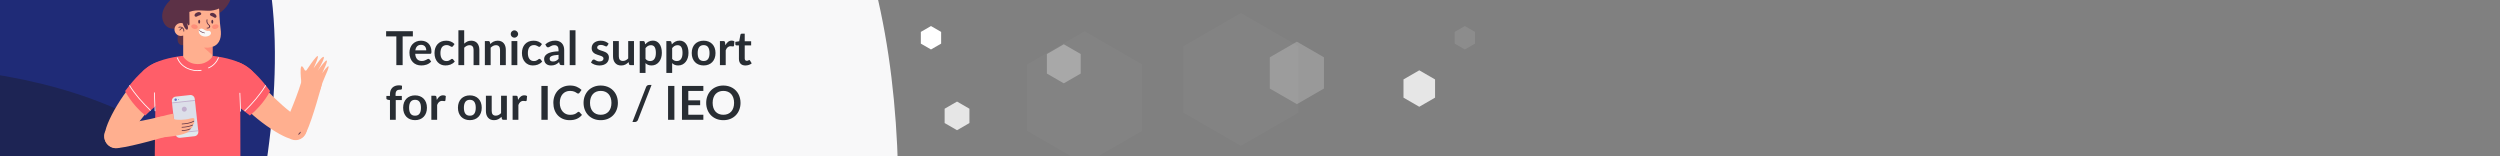 <svg width="960" height="60" viewBox="0 0 960 60" fill="none" xmlns="http://www.w3.org/2000/svg">
<rect x="0" y="0" width="960" height="60" fill="#808080" stroke="none"/>
<g clip-path="url(#clip0)">
<path d="M292.311 -87.311C173.76 -205.862 -137 -87.311 -137 -87.311V342H292.311C292.311 342 410.862 31.24 292.311 -87.311Z" fill="#F8F8F9"/>
<path d="M158.539 13.975H154.615V25H152.194V13.975H148.27V11.986H158.539V13.975ZM163.678 19.321C163.678 19.033 163.636 18.763 163.552 18.511C163.474 18.253 163.354 18.028 163.192 17.836C163.03 17.644 162.823 17.494 162.571 17.386C162.325 17.272 162.037 17.215 161.707 17.215C161.065 17.215 160.558 17.398 160.186 17.764C159.82 18.13 159.586 18.649 159.484 19.321H163.678ZM159.439 20.662C159.475 21.136 159.559 21.547 159.691 21.895C159.823 22.237 159.997 22.522 160.213 22.75C160.429 22.972 160.684 23.14 160.978 23.254C161.278 23.362 161.608 23.416 161.968 23.416C162.328 23.416 162.637 23.374 162.895 23.29C163.159 23.206 163.387 23.113 163.579 23.011C163.777 22.909 163.948 22.816 164.092 22.732C164.242 22.648 164.386 22.606 164.524 22.606C164.71 22.606 164.848 22.675 164.938 22.813L165.577 23.623C165.331 23.911 165.055 24.154 164.749 24.352C164.443 24.544 164.122 24.7 163.786 24.82C163.456 24.934 163.117 25.015 162.769 25.063C162.427 25.111 162.094 25.135 161.77 25.135C161.128 25.135 160.531 25.03 159.979 24.82C159.427 24.604 158.947 24.289 158.539 23.875C158.131 23.455 157.81 22.939 157.576 22.327C157.342 21.709 157.225 20.995 157.225 20.185C157.225 19.555 157.327 18.964 157.531 18.412C157.735 17.854 158.026 17.371 158.404 16.963C158.788 16.549 159.253 16.222 159.799 15.982C160.351 15.742 160.972 15.622 161.662 15.622C162.244 15.622 162.781 15.715 163.273 15.901C163.765 16.087 164.188 16.36 164.542 16.72C164.896 17.074 165.172 17.512 165.37 18.034C165.574 18.55 165.676 19.141 165.676 19.807C165.676 20.143 165.64 20.371 165.568 20.491C165.496 20.605 165.358 20.662 165.154 20.662H159.439ZM173.959 17.719C173.893 17.803 173.827 17.869 173.761 17.917C173.701 17.965 173.611 17.989 173.491 17.989C173.377 17.989 173.266 17.956 173.158 17.89C173.05 17.818 172.921 17.74 172.771 17.656C172.621 17.566 172.441 17.488 172.231 17.422C172.027 17.35 171.772 17.314 171.466 17.314C171.076 17.314 170.734 17.386 170.44 17.53C170.146 17.668 169.9 17.869 169.702 18.133C169.51 18.397 169.366 18.718 169.27 19.096C169.174 19.468 169.126 19.891 169.126 20.365C169.126 20.857 169.177 21.295 169.279 21.679C169.387 22.063 169.54 22.387 169.738 22.651C169.936 22.909 170.176 23.107 170.458 23.245C170.74 23.377 171.058 23.443 171.412 23.443C171.766 23.443 172.051 23.401 172.267 23.317C172.489 23.227 172.675 23.131 172.825 23.029C172.975 22.921 173.104 22.825 173.212 22.741C173.326 22.651 173.452 22.606 173.59 22.606C173.77 22.606 173.905 22.675 173.995 22.813L174.634 23.623C174.388 23.911 174.121 24.154 173.833 24.352C173.545 24.544 173.245 24.7 172.933 24.82C172.627 24.934 172.309 25.015 171.979 25.063C171.655 25.111 171.331 25.135 171.007 25.135C170.437 25.135 169.9 25.03 169.396 24.82C168.892 24.604 168.451 24.292 168.073 23.884C167.695 23.476 167.395 22.978 167.173 22.39C166.957 21.796 166.849 21.121 166.849 20.365C166.849 19.687 166.945 19.06 167.137 18.484C167.335 17.902 167.623 17.401 168.001 16.981C168.379 16.555 168.847 16.222 169.405 15.982C169.963 15.742 170.605 15.622 171.331 15.622C172.021 15.622 172.624 15.733 173.14 15.955C173.662 16.177 174.13 16.495 174.544 16.909L173.959 17.719ZM178.251 16.756C178.611 16.42 179.007 16.147 179.439 15.937C179.871 15.727 180.378 15.622 180.96 15.622C181.464 15.622 181.911 15.709 182.301 15.883C182.691 16.051 183.015 16.291 183.273 16.603C183.537 16.909 183.735 17.278 183.867 17.71C184.005 18.136 184.074 18.607 184.074 19.123V25H181.851V19.123C181.851 18.559 181.722 18.124 181.464 17.818C181.206 17.506 180.813 17.35 180.285 17.35C179.901 17.35 179.541 17.437 179.205 17.611C178.869 17.785 178.551 18.022 178.251 18.322V25H176.028V11.626H178.251V16.756ZM188.267 16.9C188.453 16.714 188.648 16.543 188.852 16.387C189.062 16.225 189.281 16.09 189.509 15.982C189.743 15.868 189.992 15.781 190.256 15.721C190.52 15.655 190.808 15.622 191.12 15.622C191.624 15.622 192.071 15.709 192.461 15.883C192.851 16.051 193.175 16.291 193.433 16.603C193.697 16.909 193.895 17.278 194.027 17.71C194.165 18.136 194.234 18.607 194.234 19.123V25H192.011V19.123C192.011 18.559 191.882 18.124 191.624 17.818C191.366 17.506 190.973 17.35 190.445 17.35C190.061 17.35 189.701 17.437 189.365 17.611C189.029 17.785 188.711 18.022 188.411 18.322V25H186.188V15.766H187.547C187.835 15.766 188.024 15.901 188.114 16.171L188.267 16.9ZM198.652 15.766V25H196.42V15.766H198.652ZM198.958 13.075C198.958 13.267 198.919 13.447 198.841 13.615C198.763 13.783 198.658 13.93 198.526 14.056C198.4 14.182 198.25 14.284 198.076 14.362C197.902 14.434 197.716 14.47 197.518 14.47C197.326 14.47 197.143 14.434 196.969 14.362C196.801 14.284 196.654 14.182 196.528 14.056C196.402 13.93 196.3 13.783 196.222 13.615C196.15 13.447 196.114 13.267 196.114 13.075C196.114 12.877 196.15 12.691 196.222 12.517C196.3 12.343 196.402 12.193 196.528 12.067C196.654 11.941 196.801 11.842 196.969 11.77C197.143 11.692 197.326 11.653 197.518 11.653C197.716 11.653 197.902 11.692 198.076 11.77C198.25 11.842 198.4 11.941 198.526 12.067C198.658 12.193 198.763 12.343 198.841 12.517C198.919 12.691 198.958 12.877 198.958 13.075ZM207.533 17.719C207.467 17.803 207.401 17.869 207.335 17.917C207.275 17.965 207.185 17.989 207.065 17.989C206.951 17.989 206.84 17.956 206.732 17.89C206.624 17.818 206.495 17.74 206.345 17.656C206.195 17.566 206.015 17.488 205.805 17.422C205.601 17.35 205.346 17.314 205.04 17.314C204.65 17.314 204.308 17.386 204.014 17.53C203.72 17.668 203.474 17.869 203.276 18.133C203.084 18.397 202.94 18.718 202.844 19.096C202.748 19.468 202.7 19.891 202.7 20.365C202.7 20.857 202.751 21.295 202.853 21.679C202.961 22.063 203.114 22.387 203.312 22.651C203.51 22.909 203.75 23.107 204.032 23.245C204.314 23.377 204.632 23.443 204.986 23.443C205.34 23.443 205.625 23.401 205.841 23.317C206.063 23.227 206.249 23.131 206.399 23.029C206.549 22.921 206.678 22.825 206.786 22.741C206.9 22.651 207.026 22.606 207.164 22.606C207.344 22.606 207.479 22.675 207.569 22.813L208.208 23.623C207.962 23.911 207.695 24.154 207.407 24.352C207.119 24.544 206.819 24.7 206.507 24.82C206.201 24.934 205.883 25.015 205.553 25.063C205.229 25.111 204.905 25.135 204.581 25.135C204.011 25.135 203.474 25.03 202.97 24.82C202.466 24.604 202.025 24.292 201.647 23.884C201.269 23.476 200.969 22.978 200.747 22.39C200.531 21.796 200.423 21.121 200.423 20.365C200.423 19.687 200.519 19.06 200.711 18.484C200.909 17.902 201.197 17.401 201.575 16.981C201.953 16.555 202.421 16.222 202.979 15.982C203.537 15.742 204.179 15.622 204.905 15.622C205.595 15.622 206.198 15.733 206.714 15.955C207.236 16.177 207.704 16.495 208.118 16.909L207.533 17.719ZM214.48 21.058C213.838 21.088 213.298 21.145 212.86 21.229C212.422 21.307 212.071 21.409 211.807 21.535C211.543 21.661 211.354 21.808 211.24 21.976C211.126 22.144 211.069 22.327 211.069 22.525C211.069 22.915 211.183 23.194 211.411 23.362C211.645 23.53 211.948 23.614 212.32 23.614C212.776 23.614 213.169 23.533 213.499 23.371C213.835 23.203 214.162 22.951 214.48 22.615V21.058ZM209.386 17.053C210.448 16.081 211.726 15.595 213.22 15.595C213.76 15.595 214.243 15.685 214.669 15.865C215.095 16.039 215.455 16.285 215.749 16.603C216.043 16.915 216.265 17.29 216.415 17.728C216.571 18.166 216.649 18.646 216.649 19.168V25H215.641C215.431 25 215.269 24.97 215.155 24.91C215.041 24.844 214.951 24.715 214.885 24.523L214.687 23.857C214.453 24.067 214.225 24.253 214.003 24.415C213.781 24.571 213.55 24.703 213.31 24.811C213.07 24.919 212.812 25 212.536 25.054C212.266 25.114 211.966 25.144 211.636 25.144C211.246 25.144 210.886 25.093 210.556 24.991C210.226 24.883 209.941 24.724 209.701 24.514C209.461 24.304 209.275 24.043 209.143 23.731C209.011 23.419 208.945 23.056 208.945 22.642C208.945 22.408 208.984 22.177 209.062 21.949C209.14 21.715 209.266 21.493 209.44 21.283C209.62 21.073 209.851 20.875 210.133 20.689C210.415 20.503 210.76 20.341 211.168 20.203C211.582 20.065 212.062 19.954 212.608 19.87C213.154 19.78 213.778 19.726 214.48 19.708V19.168C214.48 18.55 214.348 18.094 214.084 17.8C213.82 17.5 213.439 17.35 212.941 17.35C212.581 17.35 212.281 17.392 212.041 17.476C211.807 17.56 211.6 17.656 211.42 17.764C211.24 17.866 211.075 17.959 210.925 18.043C210.781 18.127 210.619 18.169 210.439 18.169C210.283 18.169 210.151 18.13 210.043 18.052C209.935 17.968 209.848 17.872 209.782 17.764L209.386 17.053ZM220.993 11.626V25H218.77V11.626H220.993ZM233.218 17.566C233.158 17.662 233.095 17.731 233.029 17.773C232.963 17.809 232.879 17.827 232.777 17.827C232.669 17.827 232.552 17.797 232.426 17.737C232.306 17.677 232.165 17.611 232.003 17.539C231.841 17.461 231.655 17.392 231.445 17.332C231.241 17.272 230.998 17.242 230.716 17.242C230.278 17.242 229.933 17.335 229.681 17.521C229.435 17.707 229.312 17.95 229.312 18.25C229.312 18.448 229.375 18.616 229.501 18.754C229.633 18.886 229.804 19.003 230.014 19.105C230.23 19.207 230.473 19.3 230.743 19.384C231.013 19.462 231.286 19.549 231.562 19.645C231.844 19.741 232.12 19.852 232.39 19.978C232.66 20.098 232.9 20.254 233.11 20.446C233.326 20.632 233.497 20.857 233.623 21.121C233.755 21.385 233.821 21.703 233.821 22.075C233.821 22.519 233.74 22.93 233.578 23.308C233.422 23.68 233.188 24.004 232.876 24.28C232.564 24.55 232.177 24.763 231.715 24.919C231.259 25.069 230.731 25.144 230.131 25.144C229.813 25.144 229.501 25.114 229.195 25.054C228.895 25 228.604 24.922 228.322 24.82C228.046 24.718 227.788 24.598 227.548 24.46C227.314 24.322 227.107 24.172 226.927 24.01L227.44 23.164C227.506 23.062 227.584 22.984 227.674 22.93C227.764 22.876 227.878 22.849 228.016 22.849C228.154 22.849 228.283 22.888 228.403 22.966C228.529 23.044 228.673 23.128 228.835 23.218C228.997 23.308 229.186 23.392 229.402 23.47C229.624 23.548 229.903 23.587 230.239 23.587C230.503 23.587 230.728 23.557 230.914 23.497C231.106 23.431 231.262 23.347 231.382 23.245C231.508 23.143 231.598 23.026 231.652 22.894C231.712 22.756 231.742 22.615 231.742 22.471C231.742 22.255 231.676 22.078 231.544 21.94C231.418 21.802 231.247 21.682 231.031 21.58C230.821 21.478 230.578 21.388 230.302 21.31C230.032 21.226 229.753 21.136 229.465 21.04C229.183 20.944 228.904 20.833 228.628 20.707C228.358 20.575 228.115 20.41 227.899 20.212C227.689 20.014 227.518 19.771 227.386 19.483C227.26 19.195 227.197 18.847 227.197 18.439C227.197 18.061 227.272 17.701 227.422 17.359C227.572 17.017 227.791 16.72 228.079 16.468C228.373 16.21 228.736 16.006 229.168 15.856C229.606 15.7 230.11 15.622 230.68 15.622C231.316 15.622 231.895 15.727 232.417 15.937C232.939 16.147 233.374 16.423 233.722 16.765L233.218 17.566ZM243.45 15.766V25H242.091C241.797 25 241.611 24.865 241.533 24.595L241.38 23.857C241.002 24.241 240.585 24.553 240.129 24.793C239.673 25.027 239.136 25.144 238.518 25.144C238.014 25.144 237.567 25.06 237.177 24.892C236.793 24.718 236.469 24.475 236.205 24.163C235.941 23.851 235.74 23.482 235.602 23.056C235.47 22.624 235.404 22.15 235.404 21.634V15.766H237.627V21.634C237.627 22.198 237.756 22.636 238.014 22.948C238.278 23.254 238.671 23.407 239.193 23.407C239.577 23.407 239.937 23.323 240.273 23.155C240.609 22.981 240.927 22.744 241.227 22.444V15.766H243.45ZM247.878 22.606C248.13 22.912 248.403 23.128 248.697 23.254C248.997 23.38 249.321 23.443 249.669 23.443C250.005 23.443 250.308 23.38 250.578 23.254C250.848 23.128 251.076 22.936 251.262 22.678C251.454 22.42 251.601 22.096 251.703 21.706C251.805 21.31 251.856 20.845 251.856 20.311C251.856 19.771 251.811 19.315 251.721 18.943C251.637 18.565 251.514 18.259 251.352 18.025C251.19 17.791 250.992 17.62 250.758 17.512C250.53 17.404 250.269 17.35 249.975 17.35C249.513 17.35 249.12 17.449 248.796 17.647C248.472 17.839 248.166 18.112 247.878 18.466V22.606ZM247.761 17.026C248.139 16.6 248.568 16.255 249.048 15.991C249.528 15.727 250.092 15.595 250.74 15.595C251.244 15.595 251.703 15.7 252.117 15.91C252.537 16.12 252.897 16.426 253.197 16.828C253.503 17.224 253.737 17.716 253.899 18.304C254.067 18.886 254.151 19.555 254.151 20.311C254.151 21.001 254.058 21.64 253.872 22.228C253.686 22.816 253.419 23.326 253.071 23.758C252.729 24.19 252.312 24.529 251.82 24.775C251.334 25.015 250.788 25.135 250.182 25.135C249.666 25.135 249.225 25.057 248.859 24.901C248.493 24.739 248.166 24.517 247.878 24.235V28.015H245.655V15.766H247.014C247.302 15.766 247.491 15.901 247.581 16.171L247.761 17.026ZM258.108 22.606C258.36 22.912 258.633 23.128 258.927 23.254C259.227 23.38 259.551 23.443 259.899 23.443C260.235 23.443 260.538 23.38 260.808 23.254C261.078 23.128 261.306 22.936 261.492 22.678C261.684 22.42 261.831 22.096 261.933 21.706C262.035 21.31 262.086 20.845 262.086 20.311C262.086 19.771 262.041 19.315 261.951 18.943C261.867 18.565 261.744 18.259 261.582 18.025C261.42 17.791 261.222 17.62 260.988 17.512C260.76 17.404 260.499 17.35 260.205 17.35C259.743 17.35 259.35 17.449 259.026 17.647C258.702 17.839 258.396 18.112 258.108 18.466V22.606ZM257.991 17.026C258.369 16.6 258.798 16.255 259.278 15.991C259.758 15.727 260.322 15.595 260.97 15.595C261.474 15.595 261.933 15.7 262.347 15.91C262.767 16.12 263.127 16.426 263.427 16.828C263.733 17.224 263.967 17.716 264.129 18.304C264.297 18.886 264.381 19.555 264.381 20.311C264.381 21.001 264.288 21.64 264.102 22.228C263.916 22.816 263.649 23.326 263.301 23.758C262.959 24.19 262.542 24.529 262.05 24.775C261.564 25.015 261.018 25.135 260.412 25.135C259.896 25.135 259.455 25.057 259.089 24.901C258.723 24.739 258.396 24.517 258.108 24.235V28.015H255.885V15.766H257.244C257.532 15.766 257.721 15.901 257.811 16.171L257.991 17.026ZM270.202 15.622C270.886 15.622 271.507 15.733 272.065 15.955C272.629 16.177 273.109 16.492 273.505 16.9C273.907 17.308 274.216 17.806 274.432 18.394C274.648 18.982 274.756 19.639 274.756 20.365C274.756 21.097 274.648 21.757 274.432 22.345C274.216 22.933 273.907 23.434 273.505 23.848C273.109 24.262 272.629 24.58 272.065 24.802C271.507 25.024 270.886 25.135 270.202 25.135C269.512 25.135 268.885 25.024 268.321 24.802C267.757 24.58 267.274 24.262 266.872 23.848C266.476 23.434 266.167 22.933 265.945 22.345C265.729 21.757 265.621 21.097 265.621 20.365C265.621 19.639 265.729 18.982 265.945 18.394C266.167 17.806 266.476 17.308 266.872 16.9C267.274 16.492 267.757 16.177 268.321 15.955C268.885 15.733 269.512 15.622 270.202 15.622ZM270.202 23.425C270.97 23.425 271.537 23.167 271.903 22.651C272.275 22.135 272.461 21.379 272.461 20.383C272.461 19.387 272.275 18.628 271.903 18.106C271.537 17.584 270.97 17.323 270.202 17.323C269.422 17.323 268.843 17.587 268.465 18.115C268.093 18.637 267.907 19.393 267.907 20.383C267.907 21.373 268.093 22.129 268.465 22.651C268.843 23.167 269.422 23.425 270.202 23.425ZM278.549 17.368C278.837 16.816 279.179 16.384 279.575 16.072C279.971 15.754 280.439 15.595 280.979 15.595C281.405 15.595 281.747 15.688 282.005 15.874L281.861 17.539C281.831 17.647 281.786 17.725 281.726 17.773C281.672 17.815 281.597 17.836 281.501 17.836C281.411 17.836 281.276 17.821 281.096 17.791C280.922 17.761 280.751 17.746 280.583 17.746C280.337 17.746 280.118 17.782 279.926 17.854C279.734 17.926 279.56 18.031 279.404 18.169C279.254 18.301 279.119 18.463 278.999 18.655C278.885 18.847 278.777 19.066 278.675 19.312V25H276.452V15.766H277.757C277.985 15.766 278.144 15.808 278.234 15.892C278.324 15.97 278.384 16.114 278.414 16.324L278.549 17.368ZM286.244 25.144C285.44 25.144 284.822 24.919 284.39 24.469C283.964 24.013 283.751 23.386 283.751 22.588V17.431H282.806C282.686 17.431 282.584 17.392 282.5 17.314C282.416 17.236 282.374 17.119 282.374 16.963V16.081L283.859 15.838L284.327 13.318C284.357 13.198 284.414 13.105 284.498 13.039C284.582 12.973 284.69 12.94 284.822 12.94H285.974V15.847H288.44V17.431H285.974V22.435C285.974 22.723 286.043 22.948 286.181 23.11C286.325 23.272 286.52 23.353 286.766 23.353C286.904 23.353 287.018 23.338 287.108 23.308C287.204 23.272 287.285 23.236 287.351 23.2C287.423 23.164 287.486 23.131 287.54 23.101C287.594 23.065 287.648 23.047 287.702 23.047C287.768 23.047 287.822 23.065 287.864 23.101C287.906 23.131 287.951 23.179 287.999 23.245L288.665 24.325C288.341 24.595 287.969 24.799 287.549 24.937C287.129 25.075 286.694 25.144 286.244 25.144ZM149.746 46V38.44L148.945 38.314C148.771 38.278 148.63 38.218 148.522 38.134C148.42 38.044 148.369 37.918 148.369 37.756V36.847H149.746V36.163C149.746 35.635 149.824 35.161 149.98 34.741C150.142 34.321 150.37 33.964 150.664 33.67C150.964 33.376 151.327 33.151 151.753 32.995C152.179 32.839 152.659 32.761 153.193 32.761C153.619 32.761 154.015 32.818 154.381 32.932L154.336 34.048C154.33 34.132 154.306 34.201 154.264 34.255C154.222 34.303 154.165 34.342 154.093 34.372C154.027 34.396 153.949 34.414 153.859 34.426C153.769 34.432 153.673 34.435 153.571 34.435C153.307 34.435 153.07 34.465 152.86 34.525C152.656 34.579 152.482 34.678 152.338 34.822C152.194 34.96 152.083 35.146 152.005 35.38C151.933 35.608 151.897 35.893 151.897 36.235V36.847H154.3V38.431H151.969V46H149.746ZM159.389 36.622C160.073 36.622 160.694 36.733 161.252 36.955C161.816 37.177 162.296 37.492 162.692 37.9C163.094 38.308 163.403 38.806 163.619 39.394C163.835 39.982 163.943 40.639 163.943 41.365C163.943 42.097 163.835 42.757 163.619 43.345C163.403 43.933 163.094 44.434 162.692 44.848C162.296 45.262 161.816 45.58 161.252 45.802C160.694 46.024 160.073 46.135 159.389 46.135C158.699 46.135 158.072 46.024 157.508 45.802C156.944 45.58 156.461 45.262 156.059 44.848C155.663 44.434 155.354 43.933 155.132 43.345C154.916 42.757 154.808 42.097 154.808 41.365C154.808 40.639 154.916 39.982 155.132 39.394C155.354 38.806 155.663 38.308 156.059 37.9C156.461 37.492 156.944 37.177 157.508 36.955C158.072 36.733 158.699 36.622 159.389 36.622ZM159.389 44.425C160.157 44.425 160.724 44.167 161.09 43.651C161.462 43.135 161.648 42.379 161.648 41.383C161.648 40.387 161.462 39.628 161.09 39.106C160.724 38.584 160.157 38.323 159.389 38.323C158.609 38.323 158.03 38.587 157.652 39.115C157.28 39.637 157.094 40.393 157.094 41.383C157.094 42.373 157.28 43.129 157.652 43.651C158.03 44.167 158.609 44.425 159.389 44.425ZM167.736 38.368C168.024 37.816 168.366 37.384 168.762 37.072C169.158 36.754 169.626 36.595 170.166 36.595C170.592 36.595 170.934 36.688 171.192 36.874L171.048 38.539C171.018 38.647 170.973 38.725 170.913 38.773C170.859 38.815 170.784 38.836 170.688 38.836C170.598 38.836 170.463 38.821 170.283 38.791C170.109 38.761 169.938 38.746 169.77 38.746C169.524 38.746 169.305 38.782 169.113 38.854C168.921 38.926 168.747 39.031 168.591 39.169C168.441 39.301 168.306 39.463 168.186 39.655C168.072 39.847 167.964 40.066 167.862 40.312V46H165.639V36.766H166.944C167.172 36.766 167.331 36.808 167.421 36.892C167.511 36.97 167.571 37.114 167.601 37.324L167.736 38.368ZM180.43 36.622C181.114 36.622 181.735 36.733 182.293 36.955C182.857 37.177 183.337 37.492 183.733 37.9C184.135 38.308 184.444 38.806 184.66 39.394C184.876 39.982 184.984 40.639 184.984 41.365C184.984 42.097 184.876 42.757 184.66 43.345C184.444 43.933 184.135 44.434 183.733 44.848C183.337 45.262 182.857 45.58 182.293 45.802C181.735 46.024 181.114 46.135 180.43 46.135C179.74 46.135 179.113 46.024 178.549 45.802C177.985 45.58 177.502 45.262 177.1 44.848C176.704 44.434 176.395 43.933 176.173 43.345C175.957 42.757 175.849 42.097 175.849 41.365C175.849 40.639 175.957 39.982 176.173 39.394C176.395 38.806 176.704 38.308 177.1 37.9C177.502 37.492 177.985 37.177 178.549 36.955C179.113 36.733 179.74 36.622 180.43 36.622ZM180.43 44.425C181.198 44.425 181.765 44.167 182.131 43.651C182.503 43.135 182.689 42.379 182.689 41.383C182.689 40.387 182.503 39.628 182.131 39.106C181.765 38.584 181.198 38.323 180.43 38.323C179.65 38.323 179.071 38.587 178.693 39.115C178.321 39.637 178.135 40.393 178.135 41.383C178.135 42.373 178.321 43.129 178.693 43.651C179.071 44.167 179.65 44.425 180.43 44.425ZM194.636 36.766V46H193.277C192.983 46 192.797 45.865 192.719 45.595L192.566 44.857C192.188 45.241 191.771 45.553 191.315 45.793C190.859 46.027 190.322 46.144 189.704 46.144C189.2 46.144 188.753 46.06 188.363 45.892C187.979 45.718 187.655 45.475 187.391 45.163C187.127 44.851 186.926 44.482 186.788 44.056C186.656 43.624 186.59 43.15 186.59 42.634V36.766H188.813V42.634C188.813 43.198 188.942 43.636 189.2 43.948C189.464 44.254 189.857 44.407 190.379 44.407C190.763 44.407 191.123 44.323 191.459 44.155C191.795 43.981 192.113 43.744 192.413 43.444V36.766H194.636ZM198.937 38.368C199.225 37.816 199.567 37.384 199.963 37.072C200.359 36.754 200.827 36.595 201.367 36.595C201.793 36.595 202.135 36.688 202.393 36.874L202.249 38.539C202.219 38.647 202.174 38.725 202.114 38.773C202.06 38.815 201.985 38.836 201.889 38.836C201.799 38.836 201.664 38.821 201.484 38.791C201.31 38.761 201.139 38.746 200.971 38.746C200.725 38.746 200.506 38.782 200.314 38.854C200.122 38.926 199.948 39.031 199.792 39.169C199.642 39.301 199.507 39.463 199.387 39.655C199.273 39.847 199.165 40.066 199.063 40.312V46H196.84V36.766H198.145C198.373 36.766 198.532 36.808 198.622 36.892C198.712 36.97 198.772 37.114 198.802 37.324L198.937 38.368ZM210.326 46H207.896V32.986H210.326V46ZM222.177 42.931C222.309 42.931 222.426 42.982 222.528 43.084L223.482 44.119C222.954 44.773 222.303 45.274 221.529 45.622C220.761 45.97 219.837 46.144 218.757 46.144C217.791 46.144 216.921 45.979 216.147 45.649C215.379 45.319 214.722 44.86 214.176 44.272C213.63 43.684 213.21 42.982 212.916 42.166C212.628 41.35 212.484 40.459 212.484 39.493C212.484 38.515 212.64 37.621 212.952 36.811C213.264 35.995 213.702 35.293 214.266 34.705C214.836 34.117 215.514 33.661 216.3 33.337C217.086 33.007 217.956 32.842 218.91 32.842C219.858 32.842 220.698 32.998 221.43 33.31C222.168 33.622 222.795 34.03 223.311 34.534L222.501 35.659C222.453 35.731 222.39 35.794 222.312 35.848C222.24 35.902 222.138 35.929 222.006 35.929C221.916 35.929 221.823 35.905 221.727 35.857C221.631 35.803 221.526 35.74 221.412 35.668C221.298 35.59 221.166 35.506 221.016 35.416C220.866 35.326 220.692 35.245 220.494 35.173C220.296 35.095 220.065 35.032 219.801 34.984C219.543 34.93 219.243 34.903 218.901 34.903C218.319 34.903 217.785 35.008 217.299 35.218C216.819 35.422 216.405 35.722 216.057 36.118C215.709 36.508 215.439 36.988 215.247 37.558C215.055 38.122 214.959 38.767 214.959 39.493C214.959 40.225 215.061 40.876 215.265 41.446C215.475 42.016 215.757 42.496 216.111 42.886C216.465 43.276 216.882 43.576 217.362 43.786C217.842 43.99 218.358 44.092 218.91 44.092C219.24 44.092 219.537 44.074 219.801 44.038C220.071 44.002 220.317 43.945 220.539 43.867C220.767 43.789 220.98 43.69 221.178 43.57C221.382 43.444 221.583 43.291 221.781 43.111C221.841 43.057 221.904 43.015 221.97 42.985C222.036 42.949 222.105 42.931 222.177 42.931ZM237.27 39.493C237.27 40.447 237.111 41.332 236.793 42.148C236.481 42.958 236.037 43.66 235.461 44.254C234.885 44.848 234.192 45.313 233.382 45.649C232.572 45.979 231.672 46.144 230.682 46.144C229.698 46.144 228.801 45.979 227.991 45.649C227.181 45.313 226.485 44.848 225.903 44.254C225.327 43.66 224.88 42.958 224.562 42.148C224.244 41.332 224.085 40.447 224.085 39.493C224.085 38.539 224.244 37.657 224.562 36.847C224.88 36.031 225.327 35.326 225.903 34.732C226.485 34.138 227.181 33.676 227.991 33.346C228.801 33.01 229.698 32.842 230.682 32.842C231.342 32.842 231.963 32.92 232.545 33.076C233.127 33.226 233.661 33.442 234.147 33.724C234.633 34 235.068 34.339 235.452 34.741C235.842 35.137 236.172 35.581 236.442 36.073C236.712 36.565 236.916 37.099 237.054 37.675C237.198 38.251 237.27 38.857 237.27 39.493ZM234.795 39.493C234.795 38.779 234.699 38.14 234.507 37.576C234.315 37.006 234.042 36.523 233.688 36.127C233.334 35.731 232.902 35.428 232.392 35.218C231.888 35.008 231.318 34.903 230.682 34.903C230.046 34.903 229.473 35.008 228.963 35.218C228.459 35.428 228.027 35.731 227.667 36.127C227.313 36.523 227.04 37.006 226.848 37.576C226.656 38.14 226.56 38.779 226.56 39.493C226.56 40.207 226.656 40.849 226.848 41.419C227.04 41.983 227.313 42.463 227.667 42.859C228.027 43.249 228.459 43.549 228.963 43.759C229.473 43.969 230.046 44.074 230.682 44.074C231.318 44.074 231.888 43.969 232.392 43.759C232.902 43.549 233.334 43.249 233.688 42.859C234.042 42.463 234.315 41.983 234.507 41.419C234.699 40.849 234.795 40.207 234.795 39.493ZM244.97 46.027C244.868 46.303 244.703 46.51 244.475 46.648C244.253 46.786 244.025 46.855 243.791 46.855H242.846L248.102 33.409C248.198 33.157 248.345 32.965 248.543 32.833C248.741 32.695 248.972 32.626 249.236 32.626H250.19L244.97 46.027ZM258.965 46H256.535V32.986H258.965V46ZM264.309 34.912V38.521H268.863V40.384H264.309V44.065H270.087V46H261.879V32.986H270.087V34.912H264.309ZM284.362 39.493C284.362 40.447 284.203 41.332 283.885 42.148C283.573 42.958 283.129 43.66 282.553 44.254C281.977 44.848 281.284 45.313 280.474 45.649C279.664 45.979 278.764 46.144 277.774 46.144C276.79 46.144 275.893 45.979 275.083 45.649C274.273 45.313 273.577 44.848 272.995 44.254C272.419 43.66 271.972 42.958 271.654 42.148C271.336 41.332 271.177 40.447 271.177 39.493C271.177 38.539 271.336 37.657 271.654 36.847C271.972 36.031 272.419 35.326 272.995 34.732C273.577 34.138 274.273 33.676 275.083 33.346C275.893 33.01 276.79 32.842 277.774 32.842C278.434 32.842 279.055 32.92 279.637 33.076C280.219 33.226 280.753 33.442 281.239 33.724C281.725 34 282.16 34.339 282.544 34.741C282.934 35.137 283.264 35.581 283.534 36.073C283.804 36.565 284.008 37.099 284.146 37.675C284.29 38.251 284.362 38.857 284.362 39.493ZM281.887 39.493C281.887 38.779 281.791 38.14 281.599 37.576C281.407 37.006 281.134 36.523 280.78 36.127C280.426 35.731 279.994 35.428 279.484 35.218C278.98 35.008 278.41 34.903 277.774 34.903C277.138 34.903 276.565 35.008 276.055 35.218C275.551 35.428 275.119 35.731 274.759 36.127C274.405 36.523 274.132 37.006 273.94 37.576C273.748 38.14 273.652 38.779 273.652 39.493C273.652 40.207 273.748 40.849 273.94 41.419C274.132 41.983 274.405 42.463 274.759 42.859C275.119 43.249 275.551 43.549 276.055 43.759C276.565 43.969 277.138 44.074 277.774 44.074C278.41 44.074 278.98 43.969 279.484 43.759C279.994 43.549 280.426 43.249 280.78 42.859C281.134 42.463 281.407 41.983 281.599 41.419C281.791 40.849 281.887 40.207 281.887 39.493Z" fill="#282D33"/>
<path d="M80.282 -57.336C23.397 -114.221 -68.833 -114.221 -125.718 -57.336C-182.603 -0.451 -125.718 148.664 -125.718 148.664H80.282C80.282 148.664 137.167 -0.451 80.282 -57.336Z" fill="#1F2B77"/>
<path d="M83.93 68.07C-12.976 -28.837 -267 68.07 -267 68.07V419H83.93C83.93 419 180.837 164.976 83.93 68.07Z" fill="#1D2454"/>
<g clip-path="url(#clip1)">
<path d="M83.289 5.563C85.606 4.415 87.493 2.329 88.486 -0.158C89.268 -2.117 89.479 -4.435 88.585 -6.33C87.69 -8.232 85.486 -9.493 83.592 -8.803C81.366 -7.992 79.775 -4.857 77.514 -5.534C76.493 -5.844 75.824 -6.879 74.902 -7.436C73.965 -8 72.725 -8.014 71.817 -7.394C70.902 -6.781 70.388 -5.541 70.634 -4.427C69.042 -4.921 67.225 -5.195 65.81 -4.287C64.394 -3.378 63.93 -0.848 65.338 0.075C63.789 1.575 62.472 3.527 62.289 5.746C62.106 7.966 63.38 10.403 65.437 10.861C66.183 11.023 67.021 10.953 67.613 11.46C68.909 12.573 67.641 14.99 68.521 16.483C69.38 17.942 71.62 17.421 72.697 16.131C73.775 14.842 74.225 13.081 75.275 11.77C76.296 10.495 77.775 9.755 79.204 9.058C80.373 8.487 81.542 7.916 82.711 7.346" fill="#5C3146"/>
<path d="M95.746 27.791C93.091 26.812 90.155 28.151 89.19 30.786C89.148 30.898 89.12 31.011 89.085 31.124H89.063C88.796 31.85 88.789 32.667 88.986 33.541C89.042 33.808 89.113 34.062 89.211 34.316C91.606 41.234 105.317 51.415 111.366 53.261C111.373 53.261 111.782 53.472 111.993 53.55C114.211 54.367 116.662 53.247 117.479 51.048C118.239 48.984 117.282 46.694 115.324 45.75C105.423 39.17 98.239 29.715 98.239 29.715L98.211 29.722C97.634 28.869 96.796 28.179 95.746 27.791Z" fill="#FFAF8F"/>
<path d="M115.74 31.406C115.74 31.413 115.74 31.42 115.74 31.427H115.733C113.24 39.473 109.5 47.35 109.472 47.406C108.521 49.654 109.578 52.253 111.824 53.197C114.071 54.148 116.669 53.092 117.613 50.844C117.627 50.816 117.634 50.788 117.648 50.753C120.19 45.243 123.465 32.871 123.465 32.871L123.444 32.864C123.845 30.736 122.451 28.679 120.317 28.27C118.198 27.876 116.514 29.299 115.74 31.406Z" fill="#FFAF8F"/>
<path d="M124.69 29.659C124.268 30.588 123.387 32.913 123.345 33.195C123.028 35.245 121.113 36.655 119.063 36.338C117.275 36.063 115.979 34.576 115.88 32.836L115.852 32.822C115.852 32.822 114.352 21.535 116.986 26.883C117.127 27.178 117.549 27.193 117.725 26.918C119.31 24.536 124.824 16.469 120.423 26.22C120.423 26.22 121.634 24.494 122.711 23.141C124.366 21.077 125.732 20.802 122.035 27.101C122.035 27.101 128.669 17.709 123.704 28.158C123.704 28.165 128.585 21.14 124.69 29.659Z" fill="#FFAF8F"/>
<path d="M115.155 50.724C115.077 51.048 114.887 51.274 114.584 51.408C114.401 51.492 114.563 51.753 114.739 51.676C115.106 51.507 115.359 51.203 115.451 50.809C115.5 50.612 115.197 50.534 115.155 50.724Z" fill="#5C3146"/>
<path d="M70.359 0.976H70.352V0.991C70.359 0.991 70.359 0.984 70.359 0.976Z" fill="#FFBA9A"/>
<path d="M84.162 3.668C84.141 3.527 84.106 3.393 84.078 3.259C83.549 3.562 82.845 3.738 82.099 3.921C79.176 4.619 76.042 3.294 72.718 4.57C72.733 6.113 72.754 7.656 72.768 9.191C72.768 9.431 72.683 9.755 72.451 9.734C72.324 9.72 72.233 9.6 72.162 9.494C72.014 9.269 71.866 9.043 71.725 8.811C72.07 9.621 72.479 11.164 71.88 11.39C71.352 11.587 70.394 9.988 70.162 8.938C70.014 8.896 69.859 8.853 69.697 8.839C68.324 8.726 67.12 9.748 67.007 11.115C66.894 12.482 67.916 13.686 69.282 13.799C69.655 13.827 70.014 13.771 70.345 13.651V21.07C70.31 21.317 70.289 21.57 70.289 21.824C70.289 24.973 72.845 27.531 75.993 27.531C79.141 27.531 81.697 24.973 81.697 21.824C81.697 21.584 81.676 21.352 81.648 21.119V17.949C84.648 16.948 85.113 13.863 84.711 11.122C84.324 8.381 84.162 3.668 84.162 3.668Z" fill="#FFAF8F"/>
<path d="M70.733 12.024C70.902 10.826 69.775 9.875 68.62 10.34C68.437 10.417 68.514 10.72 68.704 10.643C69.599 10.284 70.564 10.946 70.423 11.939C70.395 12.136 70.704 12.221 70.733 12.024Z" fill="#5C3146"/>
<path d="M69.916 10.65C69.493 10.826 69.162 11.094 68.909 11.474C68.796 11.643 69.071 11.805 69.183 11.636C69.388 11.333 69.662 11.101 70 10.96C70.183 10.875 70.099 10.565 69.916 10.65Z" fill="#5C3146"/>
<path opacity="0.35" d="M81.655 17.949C81.655 17.949 80.225 18.456 78.296 18.294L81.655 21.253V17.949Z" fill="#FC5151"/>
<path d="M79.352 7.529C79.225 8.015 79.246 8.48 79.472 8.931C79.585 9.156 79.733 9.361 79.909 9.544C79.986 9.628 80.218 9.755 80.261 9.854C80.465 10.368 80.028 10.713 79.542 10.622C79.345 10.579 79.261 10.889 79.458 10.925C79.986 11.03 80.683 10.756 80.711 10.136C80.725 9.797 80.493 9.656 80.268 9.445C79.733 8.952 79.472 8.325 79.662 7.606C79.711 7.416 79.409 7.331 79.352 7.529Z" fill="#5C3146"/>
<path opacity="0.35" d="M81.465 10.594C81.599 11.052 82.254 11.27 82.937 11.073C83.62 10.875 84.064 10.347 83.93 9.882C83.796 9.424 83.141 9.206 82.458 9.403C81.775 9.6 81.331 10.129 81.465 10.594Z" fill="#FC5151"/>
<path opacity="0.35" d="M73.437 9.966C73.331 10.431 73.81 10.939 74.5 11.087C75.19 11.242 75.838 10.981 75.937 10.516C76.042 10.051 75.564 9.544 74.873 9.396C74.183 9.248 73.542 9.501 73.437 9.966Z" fill="#FC5151"/>
<path d="M81.155 8.339C81.155 8.748 81.317 9.079 81.521 9.079C81.726 9.079 81.888 8.748 81.888 8.339C81.888 7.93 81.719 7.599 81.521 7.599C81.317 7.599 81.155 7.93 81.155 8.339Z" fill="#5C3146"/>
<path d="M76.852 8.339C76.852 8.748 76.69 9.079 76.486 9.079C76.282 9.079 76.12 8.748 76.12 8.339C76.12 7.93 76.282 7.599 76.486 7.599C76.69 7.599 76.852 7.93 76.852 8.339Z" fill="#5C3146"/>
<path d="M75.197 6.43C75.514 6.472 75.817 6.204 76.099 6.084C76.409 5.958 76.697 5.929 76.965 5.704C76.873 5.753 76.789 5.81 76.697 5.859C77.021 5.739 77.387 5.556 77.261 5.14C77.141 4.76 76.599 4.598 76.247 4.633C75.592 4.696 74.521 5.274 74.733 6.07C74.789 6.303 74.986 6.409 75.197 6.43Z" fill="#5C3146"/>
<path d="M83.042 6.599C83.422 6.042 82.69 5.373 82.254 5.14C82.007 5.006 81.725 4.915 81.444 4.936C81.162 4.957 80.803 5.049 80.676 5.324C80.373 5.951 81.232 6.162 81.634 6.359C82.049 6.564 82.641 7.176 83.042 6.599Z" fill="#5C3146"/>
<path d="M66.352 31.751C67.19 28.855 65.542 25.826 62.669 24.994C62.549 24.959 62.423 24.938 62.303 24.91L62.296 24.889C61.507 24.663 60.641 24.713 59.718 24.987C59.444 25.065 59.169 25.163 58.908 25.283C51.733 28.362 41.944 43.728 40.444 50.302C40.444 50.309 40.254 50.76 40.183 50.992C39.479 53.416 40.859 55.945 43.261 56.636C45.514 57.291 47.873 56.093 48.733 53.937C54.986 42.911 64.493 34.548 64.493 34.548L64.486 34.52C65.352 33.836 66.021 32.892 66.352 31.751Z" fill="#FFAF8F"/>
<path d="M55.796 44.362C61.62 38.515 66.437 36.007 66.437 36.007L65.31 34.217C66.24 33.484 66.958 32.463 67.317 31.23C68.218 28.108 66.444 24.854 63.352 23.959C63.218 23.924 63.092 23.895 62.958 23.867L62.951 23.846C62.099 23.599 61.169 23.656 60.176 23.959C59.88 24.043 59.585 24.149 59.303 24.276C55.768 25.791 51.648 30.074 48.063 34.95C48.063 34.95 50.233 39.762 55.796 44.362Z" fill="#FF5E69"/>
<path d="M49.627 32.942C51.803 36.436 54.69 39.642 57.648 42.481C57.796 42.622 58.014 42.397 57.866 42.263C54.923 39.438 52.049 36.253 49.894 32.787C49.796 32.618 49.521 32.773 49.627 32.942Z" fill="white"/>
<path d="M98.31 31.187C98.317 29.13 97.275 27.312 95.683 26.234C92.204 23.332 86.247 22.028 81.754 21.465C81.754 21.465 80.014 24.607 76.021 24.6H76.014V24.593C75.986 24.593 75.965 24.593 75.937 24.6C75.909 24.6 75.888 24.6 75.859 24.593V24.6H75.852C71.852 24.593 70.134 21.444 70.134 21.444C65.634 21.986 59.669 23.261 56.183 26.157C54.592 27.221 53.542 29.038 53.542 31.096C53.542 31.899 53.705 32.667 53.986 33.371L59.676 38.522L59.373 65.083C59.373 65.083 64.134 66.894 75.761 66.95C75.789 66.95 75.817 66.95 75.845 66.95C75.874 66.95 75.902 66.95 75.93 66.95C87.564 66.943 92.324 65.153 92.324 65.153L92.268 40.065L97.859 33.463C98.148 32.758 98.31 31.991 98.31 31.187Z" fill="#FF5E69"/>
<path d="M67.951 22.261C69.317 25.939 73.57 27.799 77.296 27.157C77.5 27.122 77.415 26.805 77.211 26.84C73.676 27.453 69.563 25.678 68.268 22.176C68.197 21.979 67.88 22.064 67.951 22.261Z" fill="white"/>
<path d="M80.106 26.227C81.93 25.459 83.317 24.043 84.042 22.204C84.12 22.007 83.803 21.923 83.725 22.12C83.049 23.839 81.725 25.199 80.021 25.917C79.824 25.988 79.909 26.312 80.106 26.227Z" fill="white"/>
<path d="M61.064 44.919C61.056 44.919 61.05 44.926 61.042 44.926V44.919C52.761 47.04 44.071 47.899 44.071 47.899L44.078 47.984C44.021 47.991 43.958 47.991 43.902 48.005C41.451 48.378 39.768 50.668 40.141 53.12C40.514 55.572 42.803 57.256 45.254 56.882C45.289 56.875 45.317 56.868 45.345 56.861C51.458 56.135 63.895 52.401 63.895 52.401L63.888 52.38C65.944 51.598 66.979 49.294 66.197 47.237C65.416 45.173 63.247 44.362 61.064 44.919Z" fill="#FFAF8F"/>
<path d="M95.972 44.362C90.148 40.058 85.324 35.619 85.324 35.619L86.451 34.21C85.521 33.477 84.803 32.456 84.444 31.223C83.543 28.102 85.317 24.846 88.409 23.952C88.543 23.916 88.669 23.888 88.803 23.86L88.81 23.839C89.662 23.592 90.592 23.649 91.585 23.952C91.88 24.036 92.176 24.142 92.458 24.269C95.993 25.784 100.113 30.067 103.697 34.943C103.704 34.95 101.535 39.762 95.972 44.362Z" fill="#FF5E69"/>
<path d="M101.866 32.787C99.683 36.295 96.866 39.6 93.887 42.46C93.74 42.601 93.965 42.819 94.106 42.678C97.099 39.804 99.937 36.478 102.127 32.942C102.239 32.773 101.972 32.618 101.866 32.787Z" fill="white"/>
<path d="M74.704 52.31L69.176 52.916C68.282 53.014 67.472 52.366 67.373 51.471L66 38.902C65.901 38.007 66.549 37.197 67.444 37.099L72.972 36.493C73.866 36.394 74.676 37.042 74.775 37.937L76.148 50.506C76.246 51.408 75.599 52.211 74.704 52.31Z" fill="#E0E8ED"/>
<path opacity="0.15" d="M74.831 38.45L66.059 39.412L67.322 50.954L76.094 49.993L74.831 38.45Z" fill="#C2B0CF"/>
<path d="M71.733 41.819C71.676 41.291 71.197 40.903 70.669 40.959C70.141 41.016 69.754 41.495 69.81 42.023C69.866 42.552 70.345 42.939 70.873 42.883C71.409 42.827 71.789 42.347 71.733 41.819Z" fill="#C2B0CF"/>
<path d="M67.93 38.233C67.901 37.965 67.662 37.775 67.394 37.803C67.127 37.831 66.937 38.071 66.965 38.339C66.993 38.606 67.232 38.797 67.5 38.768C67.768 38.74 67.965 38.501 67.93 38.233Z" fill="#6575CF"/>
<path d="M68.683 38.155C68.676 38.064 68.592 38 68.507 38.014C68.416 38.022 68.352 38.106 68.366 38.191C68.373 38.282 68.458 38.346 68.542 38.331C68.627 38.317 68.69 38.24 68.683 38.155Z" fill="#6575CF"/>
<path d="M67.366 51.168L76.127 50.21" stroke="#C2B0CF" stroke-width="0.348" stroke-miterlimit="10"/>
<path d="M66.092 39.515L74.852 38.557" stroke="#C2B0CF" stroke-width="0.348" stroke-miterlimit="10"/>
<path d="M66.549 43.665C65.613 43.77 63.211 44.348 61.296 44.898C59.134 45.208 57.634 47.216 57.944 49.379C58.254 51.514 60.211 53.007 62.345 52.739V52.746C62.345 52.746 66.225 52.493 69.338 51.767C73.289 50.844 72.831 49.661 72.831 49.661C72.831 49.661 74.338 49.033 73.866 48.075C73.866 48.075 75.106 47.392 74.352 46.645C74.352 46.645 75.634 44.771 73.042 45.518C70.733 46.18 67.838 46.025 67.24 45.877C66.979 45.807 66.711 45.497 66.683 45.243L66.549 43.665Z" fill="#FFAF8F"/>
<path d="M74.395 46.377C73.092 47.159 71.416 47.371 69.923 47.469C69.733 47.483 69.733 47.772 69.923 47.758C71.465 47.66 73.19 47.441 74.535 46.631C74.704 46.532 74.557 46.279 74.395 46.377Z" fill="#5C3146"/>
<path d="M73.944 47.878C72.669 48.47 71.275 48.674 69.88 48.731C69.69 48.738 69.69 49.033 69.88 49.019C71.324 48.956 72.768 48.738 74.092 48.125C74.261 48.054 74.113 47.801 73.944 47.878Z" fill="#5C3146"/>
<path d="M72.993 49.358C71.993 49.837 71 49.942 69.909 50.013C69.725 50.027 69.718 50.316 69.909 50.302C71.056 50.224 72.092 50.111 73.141 49.611C73.31 49.527 73.162 49.273 72.993 49.358Z" fill="#5C3146"/>
<path d="M91.958 35.767C92.042 38.085 92.127 40.396 92.211 42.714C92.218 42.911 92.528 42.911 92.521 42.714C92.436 40.396 92.352 38.085 92.267 35.767C92.26 35.57 91.951 35.57 91.958 35.767Z" fill="white"/>
<path d="M59.141 35.626C59.225 37.944 59.31 40.255 59.395 42.573C59.402 42.77 59.711 42.77 59.704 42.573C59.62 40.255 59.535 37.944 59.451 35.626C59.444 35.422 59.134 35.422 59.141 35.626Z" fill="white"/>
<path d="M80 11.841C79.275 11.918 78.888 11.693 78.373 11.361C77.81 10.995 77.296 10.812 76.859 11.094C75.866 11.735 76.352 13.017 77.233 13.595C78.176 14.215 79.747 14.187 80.599 13.489C81.451 12.792 80.873 11.756 80 11.841Z" fill="#F7F7F7"/>
<path d="M76.423 11.678C77.042 12.32 77.754 12.672 78.648 12.757C78.733 12.764 78.754 12.623 78.669 12.601C77.909 12.418 77.141 12.059 76.535 11.566C76.458 11.509 76.352 11.608 76.423 11.678Z" fill="#5C3146"/>
</g>
<path opacity="0.03" d="M416.5 63L438.584 50.25V24.75L416.5 12L394.416 24.75V50.25L416.5 63Z" fill="white"/>
<path opacity="0.3" d="M408.5 32L414.995 28.25V20.75L408.5 17L402.005 20.75V28.25L408.5 32Z" fill="white"/>
<path opacity="0.8" d="M367.5 50L372.263 47.25V41.75L367.5 39L362.737 41.75V47.25L367.5 50Z" fill="white"/>
<path d="M357.5 19L361.397 16.75V12.25L357.5 10L353.603 12.25V16.75L357.5 19Z" fill="white"/>
<path opacity="0.2" d="M498 40L487.608 34V22L498 16L508.392 22V34L498 40Z" fill="white"/>
<path opacity="0.03" d="M476.5 56L454.416 43.25V17.75L476.5 5L498.584 17.75V43.25L476.5 56Z" fill="white"/>
<path opacity="0.8" d="M545 41L538.938 37.5V30.5L545 27L551.062 30.5V37.5L545 41Z" fill="white"/>
<path opacity="0.1" d="M562.5 19L558.603 16.75V12.25L562.5 10L566.397 12.25V16.75L562.5 19Z" fill="white"/>
</g>
<defs>
<clipPath id="clip0">
<rect width="960" height="60" fill="white"/>
</clipPath>
<clipPath id="clip1">
<rect width="116" height="139" fill="white" transform="translate(40 -9)"/>
</clipPath>
</defs>
</svg>
